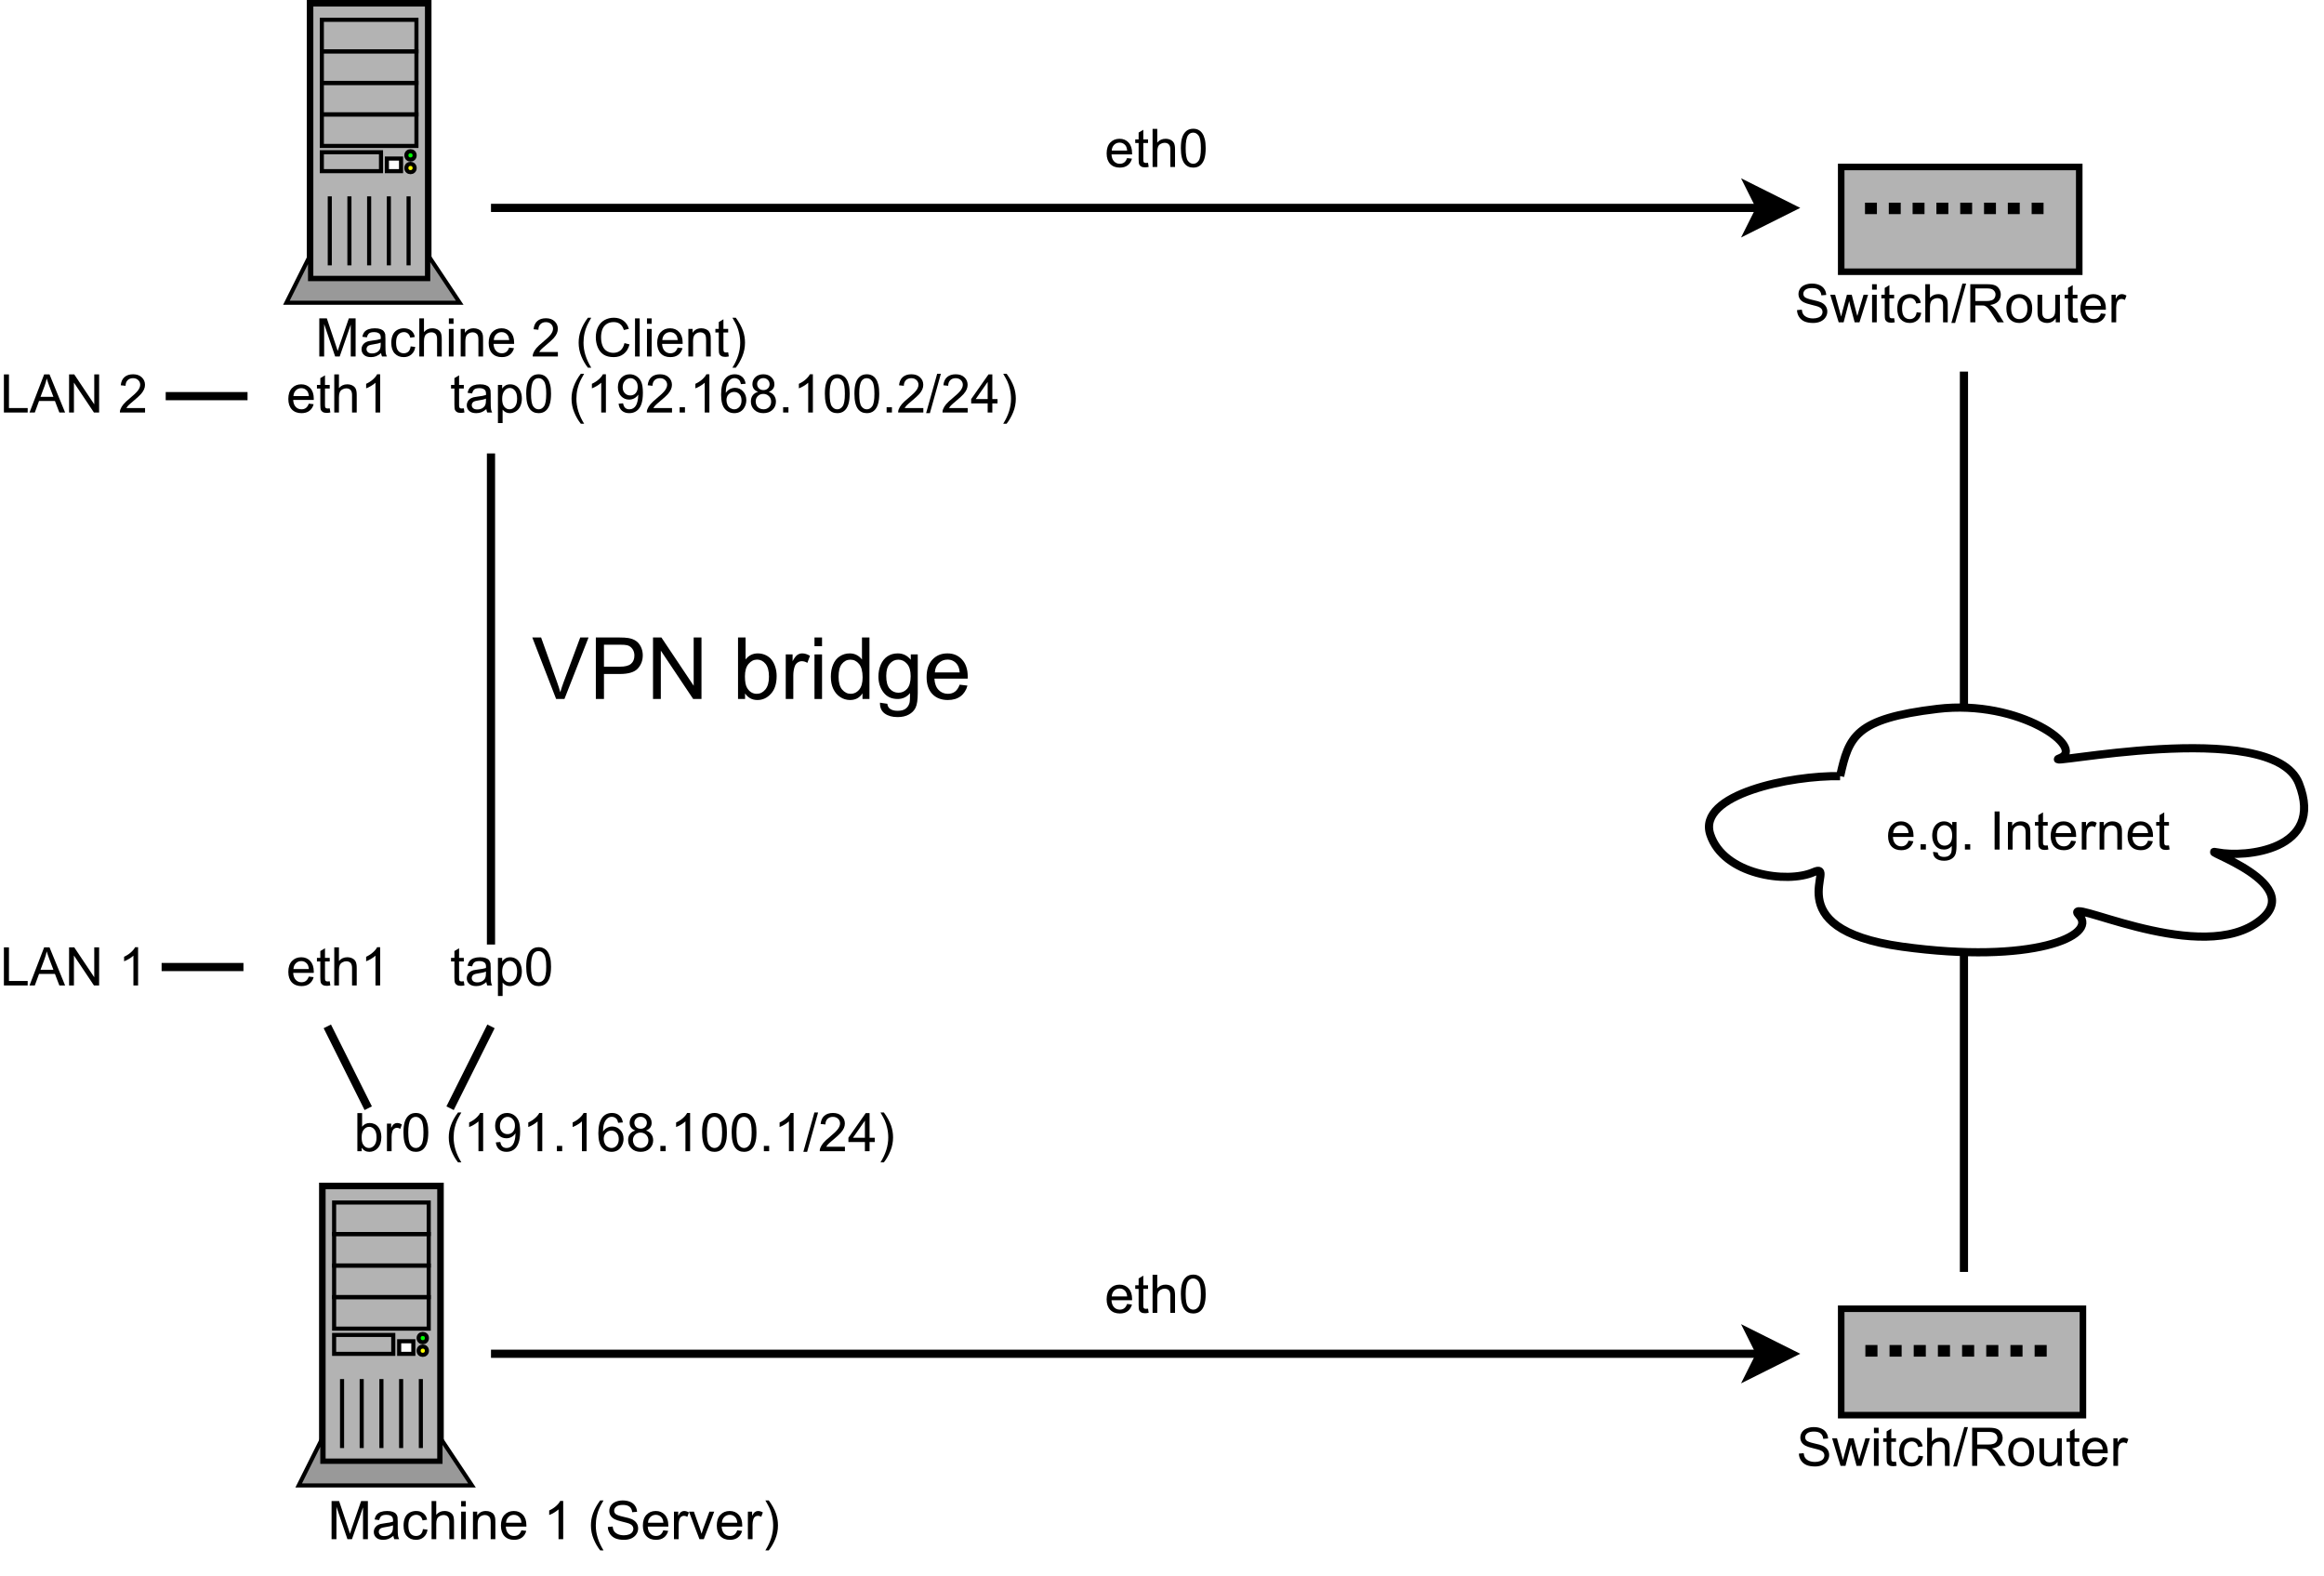 <?xml version="1.0" encoding="UTF-8"?>
<svg xmlns="http://www.w3.org/2000/svg" xmlns:xlink="http://www.w3.org/1999/xlink" width="568pt" height="385pt" viewBox="0 0 568 385" version="1.1">
<defs>
<g>
<symbol overflow="visible" id="glyph0-0">
<path style="stroke:none;" d="M 5.469 -2.172 L 6.656 -2.031 C 6.469 -1.332 6.117 -0.789 5.609 -0.406 C 5.109 -0.031 4.469 0.156 3.688 0.156 C 2.695 0.156 1.91 -0.145 1.328 -0.75 C 0.754 -1.363 0.469 -2.219 0.469 -3.312 C 0.469 -4.445 0.758 -5.328 1.344 -5.953 C 1.938 -6.578 2.695 -6.891 3.625 -6.891 C 4.531 -6.891 5.266 -6.582 5.828 -5.969 C 6.398 -5.352 6.688 -4.492 6.688 -3.391 C 6.688 -3.316 6.688 -3.211 6.688 -3.078 L 1.656 -3.078 C 1.695 -2.336 1.906 -1.77 2.281 -1.375 C 2.656 -0.977 3.125 -0.781 3.688 -0.781 C 4.113 -0.781 4.473 -0.891 4.766 -1.109 C 5.066 -1.336 5.301 -1.691 5.469 -2.172 Z M 1.719 -4.016 L 5.484 -4.016 C 5.43 -4.586 5.285 -5.016 5.047 -5.297 C 4.68 -5.734 4.211 -5.953 3.641 -5.953 C 3.109 -5.953 2.664 -5.773 2.312 -5.422 C 1.957 -5.078 1.758 -4.609 1.719 -4.016 Z M 1.719 -4.016 "/>
</symbol>
<symbol overflow="visible" id="glyph0-1">
<path style="stroke:none;" d="M 3.359 -1.016 L 3.516 -0.016 C 3.191 0.055 2.906 0.094 2.656 0.094 C 2.238 0.094 1.914 0.023 1.688 -0.109 C 1.457 -0.242 1.297 -0.414 1.203 -0.625 C 1.109 -0.844 1.062 -1.289 1.062 -1.969 L 1.062 -5.859 L 0.234 -5.859 L 0.234 -6.734 L 1.062 -6.734 L 1.062 -8.406 L 2.203 -9.094 L 2.203 -6.734 L 3.359 -6.734 L 3.359 -5.859 L 2.203 -5.859 L 2.203 -1.906 C 2.203 -1.582 2.223 -1.375 2.266 -1.281 C 2.305 -1.188 2.367 -1.113 2.453 -1.062 C 2.547 -1.008 2.676 -0.984 2.844 -0.984 C 2.977 -0.984 3.148 -0.992 3.359 -1.016 Z M 3.359 -1.016 "/>
</symbol>
<symbol overflow="visible" id="glyph0-2">
<path style="stroke:none;" d="M 0.859 0 L 0.859 -9.312 L 2 -9.312 L 2 -5.969 C 2.531 -6.582 3.203 -6.891 4.016 -6.891 C 4.516 -6.891 4.945 -6.789 5.312 -6.594 C 5.688 -6.395 5.953 -6.125 6.109 -5.781 C 6.266 -5.438 6.344 -4.93 6.344 -4.266 L 6.344 0 L 5.203 0 L 5.203 -4.266 C 5.203 -4.836 5.078 -5.254 4.828 -5.516 C 4.586 -5.773 4.238 -5.906 3.781 -5.906 C 3.445 -5.906 3.129 -5.816 2.828 -5.641 C 2.523 -5.473 2.312 -5.238 2.188 -4.938 C 2.062 -4.633 2 -4.219 2 -3.688 L 2 0 Z M 0.859 0 "/>
</symbol>
<symbol overflow="visible" id="glyph0-3">
<path style="stroke:none;" d="M 0.547 -4.594 C 0.547 -5.688 0.656 -6.566 0.875 -7.234 C 1.102 -7.91 1.441 -8.43 1.891 -8.797 C 2.336 -9.16 2.898 -9.344 3.578 -9.344 C 4.078 -9.344 4.516 -9.238 4.891 -9.031 C 5.266 -8.832 5.57 -8.547 5.812 -8.172 C 6.062 -7.797 6.254 -7.332 6.391 -6.781 C 6.535 -6.238 6.609 -5.508 6.609 -4.594 C 6.609 -3.5 6.492 -2.613 6.266 -1.938 C 6.047 -1.27 5.711 -0.754 5.266 -0.391 C 4.816 -0.023 4.254 0.156 3.578 0.156 C 2.68 0.156 1.973 -0.164 1.453 -0.812 C 0.848 -1.582 0.547 -2.844 0.547 -4.594 Z M 1.719 -4.594 C 1.719 -3.062 1.895 -2.039 2.25 -1.531 C 2.602 -1.031 3.047 -0.781 3.578 -0.781 C 4.098 -0.781 4.535 -1.031 4.891 -1.531 C 5.254 -2.039 5.438 -3.062 5.438 -4.594 C 5.438 -6.125 5.254 -7.141 4.891 -7.641 C 4.535 -8.141 4.094 -8.391 3.562 -8.391 C 3.039 -8.391 2.617 -8.172 2.297 -7.734 C 1.91 -7.16 1.719 -6.113 1.719 -4.594 Z M 1.719 -4.594 "/>
</symbol>
<symbol overflow="visible" id="glyph0-4">
<path style="stroke:none;" d="M 0.578 -2.984 L 1.75 -3.094 C 1.801 -2.625 1.926 -2.238 2.125 -1.938 C 2.332 -1.645 2.645 -1.406 3.062 -1.219 C 3.488 -1.039 3.969 -0.953 4.5 -0.953 C 4.969 -0.953 5.379 -1.02 5.734 -1.156 C 6.098 -1.289 6.367 -1.477 6.547 -1.719 C 6.723 -1.969 6.812 -2.238 6.812 -2.531 C 6.812 -2.82 6.723 -3.078 6.547 -3.297 C 6.379 -3.516 6.102 -3.695 5.719 -3.844 C 5.469 -3.938 4.914 -4.086 4.062 -4.297 C 3.207 -4.504 2.609 -4.695 2.266 -4.875 C 1.816 -5.102 1.484 -5.391 1.266 -5.734 C 1.047 -6.086 0.938 -6.477 0.938 -6.906 C 0.938 -7.375 1.066 -7.812 1.328 -8.219 C 1.598 -8.625 1.988 -8.93 2.5 -9.141 C 3.02 -9.359 3.594 -9.469 4.219 -9.469 C 4.906 -9.469 5.508 -9.352 6.031 -9.125 C 6.562 -8.906 6.969 -8.578 7.25 -8.141 C 7.539 -7.711 7.695 -7.227 7.719 -6.688 L 6.531 -6.594 C 6.469 -7.188 6.254 -7.629 5.891 -7.922 C 5.523 -8.223 4.984 -8.375 4.266 -8.375 C 3.523 -8.375 2.984 -8.238 2.641 -7.969 C 2.297 -7.695 2.125 -7.367 2.125 -6.984 C 2.125 -6.648 2.242 -6.375 2.484 -6.156 C 2.723 -5.938 3.344 -5.711 4.344 -5.484 C 5.344 -5.266 6.031 -5.07 6.406 -4.906 C 6.945 -4.656 7.344 -4.336 7.594 -3.953 C 7.852 -3.566 7.984 -3.125 7.984 -2.625 C 7.984 -2.133 7.844 -1.672 7.562 -1.234 C 7.281 -0.797 6.875 -0.453 6.344 -0.203 C 5.812 0.035 5.211 0.156 4.547 0.156 C 3.703 0.156 2.992 0.035 2.422 -0.203 C 1.859 -0.453 1.414 -0.82 1.094 -1.312 C 0.77 -1.812 0.598 -2.367 0.578 -2.984 Z M 0.578 -2.984 "/>
</symbol>
<symbol overflow="visible" id="glyph0-5">
<path style="stroke:none;" d="M 2.094 0 L 0.031 -6.734 L 1.219 -6.734 L 2.297 -2.844 L 2.688 -1.406 C 2.707 -1.477 2.828 -1.941 3.047 -2.797 L 4.109 -6.734 L 5.281 -6.734 L 6.297 -2.828 L 6.641 -1.547 L 7.016 -2.844 L 8.172 -6.734 L 9.281 -6.734 L 7.172 0 L 6 0 L 4.922 -4.031 L 4.656 -5.188 L 3.297 0 Z M 2.094 0 "/>
</symbol>
<symbol overflow="visible" id="glyph0-6">
<path style="stroke:none;" d="M 0.859 -7.984 L 0.859 -9.312 L 2 -9.312 L 2 -7.984 Z M 0.859 0 L 0.859 -6.734 L 2 -6.734 L 2 0 Z M 0.859 0 "/>
</symbol>
<symbol overflow="visible" id="glyph0-7">
<path style="stroke:none;" d="M 5.25 -2.469 L 6.375 -2.328 C 6.258 -1.547 5.945 -0.938 5.438 -0.5 C 4.926 -0.062 4.305 0.156 3.578 0.156 C 2.648 0.156 1.906 -0.145 1.344 -0.75 C 0.789 -1.352 0.516 -2.219 0.516 -3.344 C 0.516 -4.07 0.633 -4.707 0.875 -5.25 C 1.113 -5.801 1.477 -6.211 1.969 -6.484 C 2.457 -6.754 2.992 -6.891 3.578 -6.891 C 4.305 -6.891 4.906 -6.703 5.375 -6.328 C 5.844 -5.961 6.141 -5.441 6.266 -4.766 L 5.156 -4.594 C 5.051 -5.039 4.863 -5.379 4.594 -5.609 C 4.332 -5.836 4.008 -5.953 3.625 -5.953 C 3.051 -5.953 2.582 -5.742 2.219 -5.328 C 1.863 -4.922 1.688 -4.27 1.688 -3.375 C 1.688 -2.469 1.859 -1.805 2.203 -1.391 C 2.547 -0.984 3 -0.781 3.562 -0.781 C 4.008 -0.781 4.383 -0.914 4.688 -1.188 C 4.988 -1.469 5.176 -1.895 5.25 -2.469 Z M 5.25 -2.469 "/>
</symbol>
<symbol overflow="visible" id="glyph0-8">
<path style="stroke:none;" d="M 0 0.156 L 2.703 -9.469 L 3.609 -9.469 L 0.922 0.156 Z M 0 0.156 "/>
</symbol>
<symbol overflow="visible" id="glyph0-9">
<path style="stroke:none;" d="M 1.016 0 L 1.016 -9.312 L 5.141 -9.312 C 5.973 -9.312 6.602 -9.223 7.031 -9.047 C 7.469 -8.879 7.816 -8.582 8.078 -8.156 C 8.336 -7.738 8.469 -7.273 8.469 -6.766 C 8.469 -6.109 8.25 -5.551 7.812 -5.094 C 7.383 -4.645 6.727 -4.359 5.844 -4.234 C 6.164 -4.078 6.41 -3.922 6.578 -3.766 C 6.941 -3.441 7.285 -3.031 7.609 -2.531 L 9.219 0 L 7.672 0 L 6.438 -1.938 C 6.082 -2.5 5.785 -2.926 5.547 -3.219 C 5.316 -3.508 5.109 -3.711 4.922 -3.828 C 4.742 -3.953 4.562 -4.039 4.375 -4.094 C 4.227 -4.113 4 -4.125 3.688 -4.125 L 2.25 -4.125 L 2.25 0 Z M 2.25 -5.203 L 4.906 -5.203 C 5.469 -5.203 5.906 -5.258 6.219 -5.375 C 6.539 -5.488 6.781 -5.672 6.938 -5.922 C 7.102 -6.18 7.188 -6.461 7.188 -6.766 C 7.188 -7.203 7.023 -7.562 6.703 -7.844 C 6.391 -8.133 5.891 -8.281 5.203 -8.281 L 2.25 -8.281 Z M 2.25 -5.203 "/>
</symbol>
<symbol overflow="visible" id="glyph0-10">
<path style="stroke:none;" d="M 0.438 -3.375 C 0.438 -4.625 0.781 -5.547 1.469 -6.141 C 2.051 -6.641 2.758 -6.891 3.594 -6.891 C 4.52 -6.891 5.273 -6.586 5.859 -5.984 C 6.453 -5.379 6.75 -4.539 6.75 -3.469 C 6.75 -2.602 6.617 -1.922 6.359 -1.422 C 6.098 -0.922 5.719 -0.531 5.219 -0.25 C 4.719 0.02 4.176 0.156 3.594 0.156 C 2.645 0.156 1.879 -0.145 1.297 -0.75 C 0.723 -1.352 0.438 -2.227 0.438 -3.375 Z M 1.609 -3.375 C 1.609 -2.508 1.797 -1.859 2.172 -1.422 C 2.547 -0.992 3.02 -0.781 3.594 -0.781 C 4.156 -0.781 4.625 -0.992 5 -1.422 C 5.383 -1.859 5.578 -2.52 5.578 -3.406 C 5.578 -4.238 5.383 -4.867 5 -5.297 C 4.625 -5.734 4.156 -5.953 3.594 -5.953 C 3.02 -5.953 2.547 -5.738 2.172 -5.312 C 1.797 -4.883 1.609 -4.238 1.609 -3.375 Z M 1.609 -3.375 "/>
</symbol>
<symbol overflow="visible" id="glyph0-11">
<path style="stroke:none;" d="M 5.281 0 L 5.281 -0.984 C 4.75 -0.223 4.035 0.156 3.141 0.156 C 2.742 0.156 2.367 0.078 2.016 -0.078 C 1.672 -0.234 1.414 -0.426 1.25 -0.656 C 1.082 -0.883 0.969 -1.164 0.906 -1.5 C 0.852 -1.719 0.828 -2.07 0.828 -2.562 L 0.828 -6.734 L 1.969 -6.734 L 1.969 -3 C 1.969 -2.406 1.992 -2.004 2.047 -1.797 C 2.117 -1.492 2.27 -1.254 2.5 -1.078 C 2.727 -0.91 3.016 -0.828 3.359 -0.828 C 3.703 -0.828 4.023 -0.914 4.328 -1.094 C 4.629 -1.27 4.844 -1.508 4.969 -1.812 C 5.094 -2.113 5.156 -2.551 5.156 -3.125 L 5.156 -6.734 L 6.297 -6.734 L 6.297 0 Z M 5.281 0 "/>
</symbol>
<symbol overflow="visible" id="glyph0-12">
<path style="stroke:none;" d="M 0.844 0 L 0.844 -6.734 L 1.875 -6.734 L 1.875 -5.719 C 2.133 -6.195 2.375 -6.508 2.594 -6.656 C 2.82 -6.812 3.066 -6.891 3.328 -6.891 C 3.711 -6.891 4.102 -6.77 4.5 -6.531 L 4.109 -5.469 C 3.828 -5.633 3.551 -5.719 3.281 -5.719 C 3.031 -5.719 2.801 -5.641 2.594 -5.484 C 2.395 -5.336 2.254 -5.129 2.172 -4.859 C 2.047 -4.453 1.984 -4.008 1.984 -3.531 L 1.984 0 Z M 0.844 0 "/>
</symbol>
<symbol overflow="visible" id="glyph0-13">
<path style="stroke:none;" d="M 0.969 0 L 0.969 -9.312 L 2.812 -9.312 L 5.016 -2.719 C 5.223 -2.102 5.375 -1.645 5.469 -1.344 C 5.57 -1.676 5.734 -2.172 5.953 -2.828 L 8.188 -9.312 L 9.844 -9.312 L 9.844 0 L 8.656 0 L 8.656 -7.781 L 5.953 0 L 4.844 0 L 2.156 -7.922 L 2.156 0 Z M 0.969 0 "/>
</symbol>
<symbol overflow="visible" id="glyph0-14">
<path style="stroke:none;" d="M 5.25 -0.828 C 4.832 -0.473 4.426 -0.219 4.031 -0.062 C 3.645 0.082 3.227 0.156 2.781 0.156 C 2.031 0.156 1.457 -0.023 1.062 -0.391 C 0.664 -0.754 0.469 -1.219 0.469 -1.781 C 0.469 -2.102 0.539 -2.398 0.688 -2.672 C 0.844 -2.953 1.039 -3.176 1.281 -3.344 C 1.531 -3.508 1.805 -3.633 2.109 -3.719 C 2.328 -3.77 2.664 -3.828 3.125 -3.891 C 4.039 -3.992 4.719 -4.125 5.156 -4.281 C 5.164 -4.438 5.172 -4.535 5.172 -4.578 C 5.172 -5.047 5.062 -5.375 4.844 -5.562 C 4.551 -5.82 4.117 -5.953 3.547 -5.953 C 3.004 -5.953 2.602 -5.859 2.344 -5.672 C 2.094 -5.484 1.906 -5.148 1.781 -4.672 L 0.672 -4.812 C 0.766 -5.289 0.926 -5.676 1.156 -5.969 C 1.395 -6.27 1.734 -6.5 2.172 -6.656 C 2.617 -6.812 3.129 -6.891 3.703 -6.891 C 4.285 -6.891 4.754 -6.82 5.109 -6.688 C 5.473 -6.551 5.738 -6.379 5.906 -6.172 C 6.07 -5.973 6.191 -5.719 6.266 -5.406 C 6.297 -5.207 6.312 -4.852 6.312 -4.344 L 6.312 -2.828 C 6.312 -1.766 6.336 -1.094 6.391 -0.812 C 6.441 -0.531 6.535 -0.258 6.672 0 L 5.484 0 C 5.367 -0.238 5.289 -0.516 5.25 -0.828 Z M 5.156 -3.391 C 4.738 -3.211 4.117 -3.066 3.297 -2.953 C 2.828 -2.879 2.492 -2.801 2.297 -2.719 C 2.098 -2.633 1.945 -2.508 1.844 -2.344 C 1.738 -2.188 1.688 -2.008 1.688 -1.812 C 1.688 -1.508 1.801 -1.254 2.031 -1.047 C 2.258 -0.848 2.598 -0.75 3.047 -0.75 C 3.484 -0.75 3.875 -0.844 4.219 -1.031 C 4.562 -1.227 4.816 -1.492 4.984 -1.828 C 5.098 -2.078 5.156 -2.457 5.156 -2.969 Z M 5.156 -3.391 "/>
</symbol>
<symbol overflow="visible" id="glyph0-15">
<path style="stroke:none;" d="M 0.859 0 L 0.859 -6.734 L 1.891 -6.734 L 1.891 -5.781 C 2.379 -6.52 3.094 -6.891 4.031 -6.891 C 4.438 -6.891 4.805 -6.816 5.141 -6.672 C 5.484 -6.523 5.738 -6.332 5.906 -6.094 C 6.082 -5.863 6.203 -5.582 6.266 -5.25 C 6.305 -5.039 6.328 -4.672 6.328 -4.141 L 6.328 0 L 5.188 0 L 5.188 -4.094 C 5.188 -4.562 5.141 -4.91 5.047 -5.141 C 4.961 -5.367 4.805 -5.551 4.578 -5.688 C 4.359 -5.832 4.098 -5.906 3.797 -5.906 C 3.305 -5.906 2.883 -5.75 2.531 -5.438 C 2.176 -5.133 2 -4.551 2 -3.688 L 2 0 Z M 0.859 0 "/>
</symbol>
<symbol overflow="visible" id="glyph0-16">
<path style="stroke:none;" d=""/>
</symbol>
<symbol overflow="visible" id="glyph0-17">
<path style="stroke:none;" d="M 6.547 -1.094 L 6.547 0 L 0.391 0 C 0.379 -0.27 0.426 -0.535 0.531 -0.797 C 0.688 -1.211 0.938 -1.625 1.281 -2.031 C 1.625 -2.438 2.125 -2.906 2.781 -3.438 C 3.789 -4.27 4.473 -4.926 4.828 -5.406 C 5.18 -5.895 5.359 -6.352 5.359 -6.781 C 5.359 -7.238 5.195 -7.617 4.875 -7.922 C 4.551 -8.234 4.129 -8.391 3.609 -8.391 C 3.055 -8.391 2.613 -8.223 2.281 -7.891 C 1.957 -7.566 1.789 -7.113 1.781 -6.531 L 0.609 -6.656 C 0.691 -7.531 0.992 -8.195 1.516 -8.656 C 2.035 -9.113 2.738 -9.344 3.625 -9.344 C 4.52 -9.344 5.227 -9.094 5.75 -8.594 C 6.27 -8.102 6.531 -7.492 6.531 -6.766 C 6.531 -6.391 6.453 -6.02 6.297 -5.656 C 6.148 -5.301 5.898 -4.922 5.547 -4.516 C 5.191 -4.117 4.602 -3.578 3.781 -2.891 C 3.094 -2.316 2.648 -1.926 2.453 -1.719 C 2.266 -1.508 2.109 -1.301 1.984 -1.094 Z M 6.547 -1.094 "/>
</symbol>
<symbol overflow="visible" id="glyph0-18">
<path style="stroke:none;" d="M 3.047 2.734 C 2.41 1.941 1.875 1.016 1.438 -0.047 C 1 -1.117 0.781 -2.227 0.781 -3.375 C 0.781 -4.375 0.945 -5.336 1.281 -6.266 C 1.656 -7.336 2.242 -8.406 3.047 -9.469 L 3.859 -9.469 C 3.348 -8.582 3.008 -7.953 2.844 -7.578 C 2.582 -6.992 2.379 -6.383 2.234 -5.75 C 2.055 -4.957 1.969 -4.16 1.969 -3.359 C 1.969 -1.328 2.598 0.703 3.859 2.734 Z M 3.047 2.734 "/>
</symbol>
<symbol overflow="visible" id="glyph0-19">
<path style="stroke:none;" d="M 7.641 -3.266 L 8.875 -2.953 C 8.613 -1.941 8.145 -1.172 7.469 -0.641 C 6.801 -0.109 5.984 0.156 5.016 0.156 C 4.016 0.156 3.195 -0.047 2.562 -0.453 C 1.938 -0.859 1.457 -1.445 1.125 -2.219 C 0.801 -3 0.641 -3.832 0.641 -4.719 C 0.641 -5.688 0.828 -6.531 1.203 -7.25 C 1.578 -7.977 2.102 -8.531 2.781 -8.906 C 3.469 -9.281 4.223 -9.469 5.047 -9.469 C 5.973 -9.469 6.754 -9.227 7.391 -8.75 C 8.023 -8.281 8.469 -7.613 8.719 -6.75 L 7.5 -6.469 C 7.281 -7.145 6.969 -7.633 6.562 -7.938 C 6.156 -8.25 5.641 -8.406 5.016 -8.406 C 4.297 -8.406 3.695 -8.234 3.219 -7.891 C 2.738 -7.547 2.398 -7.086 2.203 -6.516 C 2.016 -5.941 1.922 -5.348 1.922 -4.734 C 1.922 -3.941 2.035 -3.25 2.266 -2.656 C 2.492 -2.062 2.848 -1.617 3.328 -1.328 C 3.816 -1.035 4.348 -0.891 4.922 -0.891 C 5.609 -0.891 6.191 -1.086 6.672 -1.484 C 7.148 -1.891 7.473 -2.484 7.641 -3.266 Z M 7.641 -3.266 "/>
</symbol>
<symbol overflow="visible" id="glyph0-20">
<path style="stroke:none;" d="M 0.828 0 L 0.828 -9.312 L 1.969 -9.312 L 1.969 0 Z M 0.828 0 "/>
</symbol>
<symbol overflow="visible" id="glyph0-21">
<path style="stroke:none;" d="M 1.609 2.734 L 0.781 2.734 C 2.051 0.703 2.688 -1.328 2.688 -3.359 C 2.688 -4.16 2.594 -4.953 2.406 -5.734 C 2.27 -6.367 2.07 -6.977 1.812 -7.562 C 1.645 -7.938 1.301 -8.57 0.781 -9.469 L 1.609 -9.469 C 2.398 -8.406 2.988 -7.336 3.375 -6.266 C 3.695 -5.336 3.859 -4.375 3.859 -3.375 C 3.859 -2.227 3.641 -1.117 3.203 -0.047 C 2.766 1.016 2.234 1.941 1.609 2.734 Z M 1.609 2.734 "/>
</symbol>
<symbol overflow="visible" id="glyph0-22">
<path style="stroke:none;" d="M 1.188 0 L 1.188 -1.297 L 2.484 -1.297 L 2.484 0 Z M 1.188 0 "/>
</symbol>
<symbol overflow="visible" id="glyph0-23">
<path style="stroke:none;" d="M 0.641 0.562 L 1.766 0.719 C 1.805 1.062 1.93 1.312 2.141 1.469 C 2.43 1.688 2.82 1.797 3.312 1.797 C 3.832 1.797 4.238 1.688 4.531 1.469 C 4.82 1.258 5.016 0.961 5.109 0.578 C 5.172 0.348 5.203 -0.133 5.203 -0.875 C 4.703 -0.289 4.078 0 3.328 0 C 2.398 0 1.68 -0.332 1.172 -1 C 0.672 -1.664 0.422 -2.469 0.422 -3.406 C 0.422 -4.051 0.535 -4.645 0.766 -5.188 C 1.004 -5.727 1.344 -6.145 1.781 -6.438 C 2.219 -6.738 2.738 -6.891 3.344 -6.891 C 4.133 -6.891 4.789 -6.566 5.312 -5.922 L 5.312 -6.734 L 6.359 -6.734 L 6.359 -0.922 C 6.359 0.129 6.25 0.875 6.031 1.312 C 5.82 1.75 5.484 2.094 5.016 2.344 C 4.555 2.602 3.988 2.734 3.312 2.734 C 2.508 2.734 1.859 2.551 1.359 2.188 C 0.867 1.832 0.629 1.289 0.641 0.562 Z M 1.594 -3.484 C 1.594 -2.609 1.766 -1.969 2.109 -1.562 C 2.461 -1.156 2.906 -0.953 3.438 -0.953 C 3.969 -0.953 4.41 -1.148 4.766 -1.547 C 5.117 -1.953 5.297 -2.586 5.297 -3.453 C 5.297 -4.273 5.113 -4.895 4.75 -5.312 C 4.383 -5.738 3.941 -5.953 3.422 -5.953 C 2.91 -5.953 2.477 -5.742 2.125 -5.328 C 1.77 -4.91 1.594 -4.297 1.594 -3.484 Z M 1.594 -3.484 "/>
</symbol>
<symbol overflow="visible" id="glyph0-24">
<path style="stroke:none;" d="M 1.219 0 L 1.219 -9.312 L 2.438 -9.312 L 2.438 0 Z M 1.219 0 "/>
</symbol>
<symbol overflow="visible" id="glyph0-25">
<path style="stroke:none;" d="M 4.844 0 L 3.703 0 L 3.703 -7.281 C 3.422 -7.02 3.055 -6.754 2.609 -6.484 C 2.172 -6.223 1.773 -6.031 1.422 -5.906 L 1.422 -7.016 C 2.055 -7.305 2.613 -7.664 3.094 -8.094 C 3.57 -8.52 3.91 -8.938 4.109 -9.344 L 4.844 -9.344 Z M 4.844 0 "/>
</symbol>
<symbol overflow="visible" id="glyph0-26">
<path style="stroke:none;" d="M 2.734 0 L 0.172 -6.734 L 1.375 -6.734 L 2.812 -2.703 C 2.969 -2.266 3.113 -1.812 3.25 -1.344 C 3.352 -1.695 3.492 -2.125 3.672 -2.625 L 5.172 -6.734 L 6.344 -6.734 L 3.797 0 Z M 2.734 0 "/>
</symbol>
<symbol overflow="visible" id="glyph0-27">
<path style="stroke:none;" d="M 0.859 2.578 L 0.859 -6.734 L 1.891 -6.734 L 1.891 -5.859 C 2.141 -6.203 2.414 -6.457 2.719 -6.625 C 3.031 -6.801 3.41 -6.891 3.859 -6.891 C 4.43 -6.891 4.938 -6.738 5.375 -6.438 C 5.812 -6.145 6.141 -5.727 6.359 -5.188 C 6.586 -4.656 6.703 -4.066 6.703 -3.422 C 6.703 -2.734 6.578 -2.113 6.328 -1.562 C 6.086 -1.008 5.727 -0.582 5.25 -0.281 C 4.781 0.008 4.285 0.156 3.766 0.156 C 3.391 0.156 3.051 0.078 2.75 -0.078 C 2.445 -0.242 2.195 -0.453 2 -0.703 L 2 2.578 Z M 1.891 -3.328 C 1.891 -2.461 2.066 -1.82 2.422 -1.406 C 2.773 -0.988 3.195 -0.781 3.688 -0.781 C 4.195 -0.781 4.633 -0.992 5 -1.422 C 5.363 -1.859 5.547 -2.523 5.547 -3.422 C 5.547 -4.285 5.367 -4.93 5.016 -5.359 C 4.66 -5.785 4.238 -6 3.75 -6 C 3.258 -6 2.828 -5.77 2.453 -5.312 C 2.078 -4.863 1.891 -4.203 1.891 -3.328 Z M 1.891 -3.328 "/>
</symbol>
<symbol overflow="visible" id="glyph0-28">
<path style="stroke:none;" d="M 0.719 -2.156 L 1.812 -2.25 C 1.906 -1.738 2.082 -1.363 2.344 -1.125 C 2.602 -0.895 2.941 -0.781 3.359 -0.781 C 3.703 -0.781 4.004 -0.859 4.266 -1.016 C 4.535 -1.18 4.754 -1.395 4.922 -1.656 C 5.098 -1.926 5.238 -2.289 5.344 -2.75 C 5.457 -3.207 5.516 -3.676 5.516 -4.156 C 5.516 -4.207 5.516 -4.281 5.516 -4.375 C 5.285 -4.008 4.973 -3.711 4.578 -3.484 C 4.18 -3.266 3.754 -3.156 3.297 -3.156 C 2.523 -3.156 1.875 -3.43 1.344 -3.984 C 0.812 -4.547 0.547 -5.285 0.547 -6.203 C 0.547 -7.148 0.82 -7.91 1.375 -8.484 C 1.926 -9.055 2.625 -9.344 3.469 -9.344 C 4.07 -9.344 4.625 -9.176 5.125 -8.844 C 5.625 -8.52 6.004 -8.055 6.266 -7.453 C 6.523 -6.859 6.656 -5.988 6.656 -4.844 C 6.656 -3.656 6.523 -2.707 6.266 -2 C 6.016 -1.301 5.633 -0.766 5.125 -0.391 C 4.613 -0.023 4.016 0.156 3.328 0.156 C 2.598 0.156 2 -0.039 1.531 -0.438 C 1.07 -0.844 0.801 -1.414 0.719 -2.156 Z M 5.391 -6.266 C 5.391 -6.922 5.211 -7.438 4.859 -7.812 C 4.516 -8.195 4.098 -8.391 3.609 -8.391 C 3.098 -8.391 2.656 -8.18 2.281 -7.766 C 1.906 -7.359 1.719 -6.82 1.719 -6.156 C 1.719 -5.57 1.895 -5.094 2.25 -4.719 C 2.602 -4.352 3.047 -4.172 3.578 -4.172 C 4.109 -4.172 4.539 -4.352 4.875 -4.719 C 5.219 -5.094 5.391 -5.609 5.391 -6.266 Z M 5.391 -6.266 "/>
</symbol>
<symbol overflow="visible" id="glyph0-29">
<path style="stroke:none;" d="M 6.469 -7.031 L 5.328 -6.938 C 5.234 -7.383 5.094 -7.711 4.906 -7.922 C 4.594 -8.242 4.211 -8.406 3.766 -8.406 C 3.398 -8.406 3.078 -8.301 2.797 -8.094 C 2.441 -7.832 2.16 -7.453 1.953 -6.953 C 1.742 -6.453 1.633 -5.734 1.625 -4.797 C 1.895 -5.211 2.227 -5.52 2.625 -5.719 C 3.031 -5.926 3.453 -6.031 3.891 -6.031 C 4.648 -6.031 5.297 -5.75 5.828 -5.188 C 6.367 -4.633 6.641 -3.91 6.641 -3.016 C 6.641 -2.43 6.508 -1.891 6.25 -1.391 C 6 -0.891 5.656 -0.504 5.219 -0.234 C 4.781 0.023 4.281 0.156 3.719 0.156 C 2.77 0.156 1.992 -0.191 1.391 -0.891 C 0.785 -1.586 0.484 -2.742 0.484 -4.359 C 0.484 -6.148 0.816 -7.457 1.484 -8.281 C 2.066 -8.988 2.848 -9.344 3.828 -9.344 C 4.555 -9.344 5.156 -9.133 5.625 -8.719 C 6.094 -8.312 6.375 -7.75 6.469 -7.031 Z M 1.797 -3.016 C 1.797 -2.617 1.879 -2.238 2.047 -1.875 C 2.211 -1.52 2.445 -1.25 2.75 -1.062 C 3.051 -0.875 3.367 -0.781 3.703 -0.781 C 4.18 -0.781 4.594 -0.973 4.938 -1.359 C 5.289 -1.754 5.469 -2.285 5.469 -2.953 C 5.469 -3.598 5.297 -4.102 4.953 -4.469 C 4.609 -4.844 4.176 -5.031 3.656 -5.031 C 3.133 -5.031 2.691 -4.844 2.328 -4.469 C 1.973 -4.102 1.797 -3.617 1.797 -3.016 Z M 1.797 -3.016 "/>
</symbol>
<symbol overflow="visible" id="glyph0-30">
<path style="stroke:none;" d="M 2.297 -5.047 C 1.828 -5.223 1.477 -5.469 1.25 -5.781 C 1.02 -6.102 0.906 -6.488 0.906 -6.938 C 0.906 -7.613 1.145 -8.18 1.625 -8.641 C 2.113 -9.109 2.766 -9.344 3.578 -9.344 C 4.391 -9.344 5.039 -9.102 5.531 -8.625 C 6.031 -8.156 6.281 -7.582 6.281 -6.906 C 6.281 -6.477 6.164 -6.102 5.938 -5.781 C 5.707 -5.469 5.363 -5.223 4.906 -5.047 C 5.477 -4.859 5.91 -4.555 6.203 -4.141 C 6.504 -3.723 6.656 -3.227 6.656 -2.656 C 6.656 -1.863 6.375 -1.195 5.812 -0.656 C 5.25 -0.113 4.508 0.156 3.594 0.156 C 2.676 0.156 1.938 -0.113 1.375 -0.656 C 0.812 -1.195 0.531 -1.875 0.531 -2.688 C 0.531 -3.289 0.68 -3.797 0.984 -4.203 C 1.297 -4.617 1.734 -4.898 2.297 -5.047 Z M 2.062 -6.984 C 2.062 -6.547 2.203 -6.188 2.484 -5.906 C 2.773 -5.625 3.145 -5.484 3.594 -5.484 C 4.039 -5.484 4.406 -5.617 4.688 -5.891 C 4.969 -6.172 5.109 -6.516 5.109 -6.922 C 5.109 -7.336 4.961 -7.688 4.672 -7.969 C 4.379 -8.258 4.02 -8.406 3.594 -8.406 C 3.156 -8.406 2.789 -8.266 2.5 -7.984 C 2.207 -7.703 2.062 -7.367 2.062 -6.984 Z M 1.703 -2.688 C 1.703 -2.363 1.781 -2.047 1.938 -1.734 C 2.094 -1.43 2.32 -1.195 2.625 -1.031 C 2.926 -0.863 3.254 -0.781 3.609 -0.781 C 4.148 -0.781 4.598 -0.953 4.953 -1.297 C 5.305 -1.648 5.484 -2.098 5.484 -2.641 C 5.484 -3.191 5.301 -3.645 4.938 -4 C 4.57 -4.363 4.113 -4.547 3.562 -4.547 C 3.031 -4.547 2.586 -4.367 2.234 -4.016 C 1.879 -3.66 1.703 -3.219 1.703 -2.688 Z M 1.703 -2.688 "/>
</symbol>
<symbol overflow="visible" id="glyph0-31">
<path style="stroke:none;" d="M 4.203 0 L 4.203 -2.234 L 0.172 -2.234 L 0.172 -3.281 L 4.406 -9.312 L 5.344 -9.312 L 5.344 -3.281 L 6.609 -3.281 L 6.609 -2.234 L 5.344 -2.234 L 5.344 0 Z M 4.203 -3.281 L 4.203 -7.469 L 1.281 -3.281 Z M 4.203 -3.281 "/>
</symbol>
<symbol overflow="visible" id="glyph0-32">
<path style="stroke:none;" d="M 1.906 0 L 0.844 0 L 0.844 -9.312 L 2 -9.312 L 2 -5.984 C 2.477 -6.586 3.094 -6.891 3.844 -6.891 C 4.258 -6.891 4.648 -6.805 5.016 -6.641 C 5.391 -6.473 5.695 -6.238 5.938 -5.938 C 6.176 -5.633 6.363 -5.27 6.5 -4.844 C 6.633 -4.414 6.703 -3.957 6.703 -3.469 C 6.703 -2.312 6.414 -1.414 5.844 -0.781 C 5.27 -0.156 4.582 0.156 3.781 0.156 C 2.988 0.156 2.363 -0.176 1.906 -0.844 Z M 1.891 -3.422 C 1.891 -2.609 2.004 -2.023 2.234 -1.672 C 2.586 -1.078 3.07 -0.781 3.688 -0.781 C 4.188 -0.781 4.617 -1 4.984 -1.438 C 5.348 -1.875 5.531 -2.52 5.531 -3.375 C 5.531 -4.258 5.352 -4.91 5 -5.328 C 4.656 -5.742 4.234 -5.953 3.734 -5.953 C 3.234 -5.953 2.801 -5.734 2.438 -5.297 C 2.07 -4.867 1.891 -4.242 1.891 -3.422 Z M 1.891 -3.422 "/>
</symbol>
<symbol overflow="visible" id="glyph0-33">
<path style="stroke:none;" d="M 0.953 0 L 0.953 -9.312 L 2.188 -9.312 L 2.188 -1.094 L 6.766 -1.094 L 6.766 0 Z M 0.953 0 "/>
</symbol>
<symbol overflow="visible" id="glyph0-34">
<path style="stroke:none;" d="M -0.016 0 L 3.562 -9.312 L 4.875 -9.312 L 8.688 0 L 7.281 0 L 6.203 -2.812 L 2.312 -2.812 L 1.281 0 Z M 2.672 -3.828 L 5.828 -3.828 L 4.844 -6.406 C 4.551 -7.188 4.332 -7.828 4.188 -8.328 C 4.07 -7.734 3.906 -7.141 3.688 -6.547 Z M 2.672 -3.828 "/>
</symbol>
<symbol overflow="visible" id="glyph0-35">
<path style="stroke:none;" d="M 0.984 0 L 0.984 -9.312 L 2.25 -9.312 L 7.141 -2 L 7.141 -9.312 L 8.328 -9.312 L 8.328 0 L 7.062 0 L 2.172 -7.312 L 2.172 0 Z M 0.984 0 "/>
</symbol>
<symbol overflow="visible" id="glyph1-0">
<path style="stroke:none;" d="M 5.922 0 L 0.094 -15.031 L 2.25 -15.031 L 6.156 -4.109 C 6.469 -3.234 6.727 -2.414 6.938 -1.656 C 7.176 -2.469 7.445 -3.285 7.75 -4.109 L 11.812 -15.031 L 13.844 -15.031 L 7.953 0 Z M 5.922 0 "/>
</symbol>
<symbol overflow="visible" id="glyph1-1">
<path style="stroke:none;" d="M 1.625 0 L 1.625 -15.031 L 7.297 -15.031 C 8.285 -15.031 9.047 -14.984 9.578 -14.891 C 10.316 -14.766 10.938 -14.531 11.438 -14.188 C 11.938 -13.844 12.336 -13.359 12.641 -12.734 C 12.941 -12.109 13.094 -11.426 13.094 -10.688 C 13.094 -9.406 12.688 -8.32 11.875 -7.438 C 11.062 -6.551 9.594 -6.109 7.469 -6.109 L 3.609 -6.109 L 3.609 0 Z M 3.609 -7.891 L 7.5 -7.891 C 8.781 -7.891 9.691 -8.129 10.234 -8.609 C 10.773 -9.086 11.047 -9.758 11.047 -10.625 C 11.047 -11.25 10.883 -11.785 10.562 -12.234 C 10.25 -12.68 9.832 -12.977 9.312 -13.125 C 8.977 -13.219 8.359 -13.266 7.453 -13.266 L 3.609 -13.266 Z M 3.609 -7.891 "/>
</symbol>
<symbol overflow="visible" id="glyph1-2">
<path style="stroke:none;" d="M 1.594 0 L 1.594 -15.031 L 3.641 -15.031 L 11.531 -3.234 L 11.531 -15.031 L 13.438 -15.031 L 13.438 0 L 11.406 0 L 3.5 -11.812 L 3.5 0 Z M 1.594 0 "/>
</symbol>
<symbol overflow="visible" id="glyph1-3">
<path style="stroke:none;" d=""/>
</symbol>
<symbol overflow="visible" id="glyph1-4">
<path style="stroke:none;" d="M 3.094 0 L 1.375 0 L 1.375 -15.031 L 3.219 -15.031 L 3.219 -9.672 C 4 -10.648 4.992 -11.141 6.203 -11.141 C 6.867 -11.141 7.5 -11.004 8.094 -10.734 C 8.695 -10.461 9.191 -10.082 9.578 -9.594 C 9.961 -9.102 10.266 -8.508 10.484 -7.812 C 10.703 -7.125 10.812 -6.391 10.812 -5.609 C 10.812 -3.742 10.348 -2.301 9.422 -1.281 C 8.504 -0.258 7.398 0.25 6.109 0.25 C 4.828 0.25 3.82 -0.285 3.094 -1.359 Z M 3.062 -5.531 C 3.062 -4.219 3.238 -3.273 3.594 -2.703 C 4.176 -1.742 4.961 -1.266 5.953 -1.266 C 6.766 -1.266 7.461 -1.613 8.047 -2.312 C 8.641 -3.02 8.938 -4.066 8.938 -5.453 C 8.938 -6.879 8.648 -7.93 8.078 -8.609 C 7.516 -9.285 6.836 -9.625 6.047 -9.625 C 5.234 -9.625 4.531 -9.27 3.938 -8.562 C 3.352 -7.863 3.062 -6.852 3.062 -5.531 Z M 3.062 -5.531 "/>
</symbol>
<symbol overflow="visible" id="glyph1-5">
<path style="stroke:none;" d="M 1.359 0 L 1.359 -10.891 L 3.031 -10.891 L 3.031 -9.234 C 3.445 -10.004 3.832 -10.516 4.188 -10.766 C 4.551 -11.016 4.953 -11.141 5.391 -11.141 C 6.004 -11.141 6.633 -10.941 7.281 -10.547 L 6.641 -8.828 C 6.191 -9.098 5.742 -9.234 5.297 -9.234 C 4.891 -9.234 4.523 -9.109 4.203 -8.859 C 3.879 -8.617 3.648 -8.285 3.516 -7.859 C 3.305 -7.203 3.203 -6.484 3.203 -5.703 L 3.203 0 Z M 1.359 0 "/>
</symbol>
<symbol overflow="visible" id="glyph1-6">
<path style="stroke:none;" d="M 1.391 -12.906 L 1.391 -15.031 L 3.234 -15.031 L 3.234 -12.906 Z M 1.391 0 L 1.391 -10.891 L 3.234 -10.891 L 3.234 0 Z M 1.391 0 "/>
</symbol>
<symbol overflow="visible" id="glyph1-7">
<path style="stroke:none;" d="M 8.453 0 L 8.453 -1.375 C 7.754 -0.289 6.738 0.25 5.406 0.25 C 4.539 0.25 3.742 0.008 3.016 -0.469 C 2.285 -0.945 1.719 -1.613 1.312 -2.469 C 0.914 -3.332 0.719 -4.32 0.719 -5.438 C 0.719 -6.52 0.898 -7.504 1.266 -8.391 C 1.629 -9.273 2.172 -9.953 2.891 -10.422 C 3.617 -10.898 4.43 -11.141 5.328 -11.141 C 5.984 -11.141 6.566 -11 7.078 -10.719 C 7.586 -10.445 8.004 -10.086 8.328 -9.641 L 8.328 -15.031 L 10.156 -15.031 L 10.156 0 Z M 2.609 -5.438 C 2.609 -4.039 2.898 -2.992 3.484 -2.297 C 4.078 -1.609 4.773 -1.266 5.578 -1.266 C 6.379 -1.266 7.062 -1.594 7.625 -2.25 C 8.195 -2.914 8.484 -3.926 8.484 -5.281 C 8.484 -6.77 8.191 -7.863 7.609 -8.562 C 7.035 -9.258 6.332 -9.609 5.5 -9.609 C 4.676 -9.609 3.988 -9.27 3.438 -8.594 C 2.883 -7.926 2.609 -6.875 2.609 -5.438 Z M 2.609 -5.438 "/>
</symbol>
<symbol overflow="visible" id="glyph1-8">
<path style="stroke:none;" d="M 1.047 0.906 L 2.844 1.172 C 2.914 1.723 3.125 2.125 3.469 2.375 C 3.926 2.719 4.551 2.891 5.344 2.891 C 6.195 2.891 6.852 2.719 7.312 2.375 C 7.781 2.031 8.098 1.551 8.266 0.938 C 8.359 0.562 8.398 -0.223 8.391 -1.422 C 7.586 -0.473 6.586 0 5.391 0 C 3.891 0 2.727 -0.535 1.906 -1.609 C 1.082 -2.691 0.672 -3.988 0.672 -5.5 C 0.672 -6.539 0.859 -7.5 1.234 -8.375 C 1.617 -9.258 2.164 -9.941 2.875 -10.422 C 3.594 -10.898 4.43 -11.141 5.391 -11.141 C 6.68 -11.141 7.742 -10.617 8.578 -9.578 L 8.578 -10.891 L 10.281 -10.891 L 10.281 -1.484 C 10.281 0.211 10.102 1.414 9.75 2.125 C 9.406 2.832 8.859 3.391 8.109 3.797 C 7.367 4.211 6.453 4.422 5.359 4.422 C 4.055 4.422 3.004 4.129 2.203 3.547 C 1.398 2.961 1.016 2.082 1.047 0.906 Z M 2.578 -5.641 C 2.578 -4.211 2.859 -3.172 3.422 -2.516 C 3.992 -1.859 4.707 -1.531 5.562 -1.531 C 6.406 -1.531 7.113 -1.852 7.688 -2.5 C 8.258 -3.156 8.547 -4.18 8.547 -5.578 C 8.547 -6.91 8.25 -7.914 7.656 -8.594 C 7.07 -9.27 6.363 -9.609 5.531 -9.609 C 4.707 -9.609 4.008 -9.273 3.438 -8.609 C 2.863 -7.941 2.578 -6.953 2.578 -5.641 Z M 2.578 -5.641 "/>
</symbol>
<symbol overflow="visible" id="glyph1-9">
<path style="stroke:none;" d="M 8.844 -3.5 L 10.75 -3.266 C 10.445 -2.148 9.891 -1.285 9.078 -0.672 C 8.266 -0.055 7.223 0.25 5.953 0.25 C 4.359 0.25 3.094 -0.238 2.156 -1.219 C 1.227 -2.207 0.766 -3.586 0.766 -5.359 C 0.766 -7.18 1.234 -8.598 2.172 -9.609 C 3.117 -10.629 4.348 -11.141 5.859 -11.141 C 7.316 -11.141 8.504 -10.641 9.422 -9.641 C 10.348 -8.648 10.812 -7.258 10.812 -5.469 C 10.812 -5.352 10.805 -5.188 10.797 -4.969 L 2.672 -4.969 C 2.742 -3.77 3.082 -2.852 3.688 -2.219 C 4.301 -1.582 5.062 -1.266 5.969 -1.266 C 6.645 -1.266 7.223 -1.441 7.703 -1.797 C 8.18 -2.16 8.562 -2.727 8.844 -3.5 Z M 2.781 -6.484 L 8.859 -6.484 C 8.773 -7.398 8.539 -8.086 8.156 -8.547 C 7.57 -9.266 6.812 -9.625 5.875 -9.625 C 5.031 -9.625 4.316 -9.336 3.734 -8.766 C 3.16 -8.203 2.844 -7.441 2.781 -6.484 Z M 2.781 -6.484 "/>
</symbol>
</g>
</defs>
<g id="surface1">
<rect x="0" y="0" width="568" height="385" style="fill:rgb(100%,100%,100%);fill-opacity:1;stroke:none;"/>
<g style="fill:rgb(0%,0%,0%);fill-opacity:1;">
  <use xlink:href="#glyph0-0" x="270" y="40.801"/>
  <use xlink:href="#glyph0-1" x="277.227" y="40.801"/>
  <use xlink:href="#glyph0-2" x="280.84" y="40.801"/>
  <use xlink:href="#glyph0-3" x="288.066" y="40.801"/>
</g>
<g style="fill:rgb(0%,0%,0%);fill-opacity:1;">
  <use xlink:href="#glyph0-0" x="270" y="320.801"/>
  <use xlink:href="#glyph0-1" x="277.227" y="320.801"/>
  <use xlink:href="#glyph0-2" x="280.84" y="320.801"/>
  <use xlink:href="#glyph0-3" x="288.066" y="320.801"/>
</g>
<path style="fill:none;stroke-width:0.1;stroke-linecap:butt;stroke-linejoin:miter;stroke:rgb(0%,0%,0%);stroke-opacity:1;stroke-miterlimit:10;" d="M 22.5 9 L 22.5 15 " transform="matrix(20,0,0,20,-330,-69.2)"/>
<g style="fill:rgb(0%,0%,0%);fill-opacity:1;">
  <use xlink:href="#glyph1-0" x="130" y="170.801"/>
  <use xlink:href="#glyph1-1" x="144.004" y="170.801"/>
  <use xlink:href="#glyph1-2" x="158.008" y="170.801"/>
  <use xlink:href="#glyph1-3" x="173.164" y="170.801"/>
  <use xlink:href="#glyph1-4" x="179.004" y="170.801"/>
  <use xlink:href="#glyph1-5" x="190.684" y="170.801"/>
  <use xlink:href="#glyph1-6" x="197.676" y="170.801"/>
  <use xlink:href="#glyph1-7" x="202.344" y="170.801"/>
  <use xlink:href="#glyph1-8" x="214.023" y="170.801"/>
  <use xlink:href="#glyph1-9" x="225.703" y="170.801"/>
</g>
<path style="fill-rule:evenodd;fill:rgb(70.196%,70.196%,70.196%);fill-opacity:1;stroke-width:0.08;stroke-linecap:butt;stroke-linejoin:miter;stroke:rgb(0%,0%,0%);stroke-opacity:1;stroke-miterlimit:10;" d="M 39 5.5 L 41.909 5.5 L 41.909 6.78 L 39 6.78 Z M 39 5.5 " transform="matrix(20,0,0,20,-330,-69.2)"/>
<path style=" stroke:none;fill-rule:evenodd;fill:rgb(0%,0%,0%);fill-opacity:1;" d="M 455.816 49.527 L 458.727 49.527 L 458.727 52.32 L 455.816 52.32 Z M 455.816 49.527 "/>
<path style=" stroke:none;fill-rule:evenodd;fill:rgb(0%,0%,0%);fill-opacity:1;" d="M 461.637 49.527 L 464.547 49.527 L 464.547 52.32 L 461.637 52.32 Z M 461.637 49.527 "/>
<path style=" stroke:none;fill-rule:evenodd;fill:rgb(0%,0%,0%);fill-opacity:1;" d="M 467.453 49.527 L 470.363 49.527 L 470.363 52.32 L 467.453 52.32 Z M 467.453 49.527 "/>
<path style=" stroke:none;fill-rule:evenodd;fill:rgb(0%,0%,0%);fill-opacity:1;" d="M 473.273 49.527 L 476.184 49.527 L 476.184 52.32 L 473.273 52.32 Z M 473.273 49.527 "/>
<path style=" stroke:none;fill-rule:evenodd;fill:rgb(0%,0%,0%);fill-opacity:1;" d="M 479.09 49.527 L 482 49.527 L 482 52.32 L 479.09 52.32 Z M 479.09 49.527 "/>
<path style=" stroke:none;fill-rule:evenodd;fill:rgb(0%,0%,0%);fill-opacity:1;" d="M 484.91 49.527 L 487.82 49.527 L 487.82 52.32 L 484.91 52.32 Z M 484.91 49.527 "/>
<path style=" stroke:none;fill-rule:evenodd;fill:rgb(0%,0%,0%);fill-opacity:1;" d="M 490.727 49.527 L 493.637 49.527 L 493.637 52.32 L 490.727 52.32 Z M 490.727 49.527 "/>
<path style=" stroke:none;fill-rule:evenodd;fill:rgb(0%,0%,0%);fill-opacity:1;" d="M 496.547 49.527 L 499.457 49.527 L 499.457 52.32 L 496.547 52.32 Z M 496.547 49.527 "/>
<g style="fill:rgb(0%,0%,0%);fill-opacity:1;">
  <use xlink:href="#glyph0-4" x="438.621" y="78.762"/>
  <use xlink:href="#glyph0-5" x="447.293" y="78.762"/>
  <use xlink:href="#glyph0-6" x="456.688" y="78.762"/>
  <use xlink:href="#glyph0-1" x="459.578" y="78.762"/>
  <use xlink:href="#glyph0-7" x="463.191" y="78.762"/>
  <use xlink:href="#glyph0-2" x="469.695" y="78.762"/>
  <use xlink:href="#glyph0-8" x="476.922" y="78.762"/>
  <use xlink:href="#glyph0-9" x="480.535" y="78.762"/>
  <use xlink:href="#glyph0-10" x="489.93" y="78.762"/>
  <use xlink:href="#glyph0-11" x="497.156" y="78.762"/>
  <use xlink:href="#glyph0-1" x="504.383" y="78.762"/>
  <use xlink:href="#glyph0-0" x="507.996" y="78.762"/>
  <use xlink:href="#glyph0-12" x="515.223" y="78.762"/>
</g>
<path style="fill:none;stroke-width:0.1;stroke-linecap:butt;stroke-linejoin:miter;stroke:rgb(0%,0%,0%);stroke-opacity:1;stroke-miterlimit:10;" d="M 22.5 6 L 38.013 6 " transform="matrix(20,0,0,20,-330,-69.2)"/>
<path style="fill-rule:evenodd;fill:rgb(0%,0%,0%);fill-opacity:1;stroke-width:0.1;stroke-linecap:butt;stroke-linejoin:miter;stroke:rgb(0%,0%,0%);stroke-opacity:1;stroke-miterlimit:10;" d="M 38.388 6 L 37.888 6.25 L 38.013 6 L 37.888 5.75 Z M 38.388 6 " transform="matrix(20,0,0,20,-330,-69.2)"/>
<path style="fill-rule:evenodd;fill:rgb(70.196%,70.196%,70.196%);fill-opacity:1;stroke-width:0.08;stroke-linecap:butt;stroke-linejoin:miter;stroke:rgb(0%,0%,0%);stroke-opacity:1;stroke-miterlimit:10;" d="M 20.289 3.5 L 21.733 3.5 L 21.733 6.87 L 20.289 6.87 Z M 20.289 3.5 " transform="matrix(20,0,0,20,-330,-69.2)"/>
<path style="fill:none;stroke-width:0.05;stroke-linecap:butt;stroke-linejoin:miter;stroke:rgb(0%,0%,0%);stroke-opacity:1;stroke-miterlimit:10;" d="M 20.433 3.702 L 21.589 3.702 L 21.589 4.087 L 20.433 4.087 Z M 20.433 3.702 " transform="matrix(20,0,0,20,-330,-69.2)"/>
<path style="fill:none;stroke-width:0.05;stroke-linecap:butt;stroke-linejoin:miter;stroke:rgb(0%,0%,0%);stroke-opacity:1;stroke-miterlimit:10;" d="M 20.433 4.087 L 21.589 4.087 L 21.589 4.473 L 20.433 4.473 Z M 20.433 4.087 " transform="matrix(20,0,0,20,-330,-69.2)"/>
<path style="fill:none;stroke-width:0.05;stroke-linecap:butt;stroke-linejoin:miter;stroke:rgb(0%,0%,0%);stroke-opacity:1;stroke-miterlimit:10;" d="M 20.433 4.473 L 21.589 4.473 L 21.589 4.858 L 20.433 4.858 Z M 20.433 4.473 " transform="matrix(20,0,0,20,-330,-69.2)"/>
<path style="fill:none;stroke-width:0.05;stroke-linecap:butt;stroke-linejoin:miter;stroke:rgb(0%,0%,0%);stroke-opacity:1;stroke-miterlimit:10;" d="M 20.433 4.858 L 21.589 4.858 L 21.589 5.243 L 20.433 5.243 Z M 20.433 4.858 " transform="matrix(20,0,0,20,-330,-69.2)"/>
<path style="fill:none;stroke-width:0.05;stroke-linecap:butt;stroke-linejoin:miter;stroke:rgb(0%,0%,0%);stroke-opacity:1;stroke-miterlimit:10;" d="M 20.433 5.32 L 21.156 5.32 L 21.156 5.551 L 20.433 5.551 Z M 20.433 5.32 " transform="matrix(20,0,0,20,-330,-69.2)"/>
<path style="fill-rule:evenodd;fill:rgb(0%,100%,0%);fill-opacity:1;stroke-width:0.05;stroke-linecap:butt;stroke-linejoin:miter;stroke:rgb(0%,0%,0%);stroke-opacity:1;stroke-miterlimit:10;" d="M 21.567 5.358 C 21.567 5.426 21.466 5.426 21.466 5.358 C 21.466 5.291 21.567 5.291 21.567 5.358 " transform="matrix(20,0,0,20,-330,-69.2)"/>
<path style="fill-rule:evenodd;fill:rgb(100%,100%,0%);fill-opacity:1;stroke-width:0.05;stroke-linecap:butt;stroke-linejoin:miter;stroke:rgb(0%,0%,0%);stroke-opacity:1;stroke-miterlimit:10;" d="M 21.567 5.513 C 21.567 5.58 21.466 5.58 21.466 5.513 C 21.466 5.445 21.567 5.445 21.567 5.513 " transform="matrix(20,0,0,20,-330,-69.2)"/>
<path style="fill-rule:evenodd;fill:rgb(100%,100%,100%);fill-opacity:1;stroke-width:0.05;stroke-linecap:butt;stroke-linejoin:miter;stroke:rgb(0%,0%,0%);stroke-opacity:1;stroke-miterlimit:10;" d="M 21.228 5.397 L 21.401 5.397 L 21.401 5.551 L 21.228 5.551 Z M 21.228 5.397 " transform="matrix(20,0,0,20,-330,-69.2)"/>
<path style="fill:none;stroke-width:0.05;stroke-linecap:butt;stroke-linejoin:miter;stroke:rgb(0%,0%,0%);stroke-opacity:1;stroke-miterlimit:10;" d="M 20.53 5.859 L 20.53 6.702 " transform="matrix(20,0,0,20,-330,-69.2)"/>
<path style="fill:none;stroke-width:0.05;stroke-linecap:butt;stroke-linejoin:miter;stroke:rgb(0%,0%,0%);stroke-opacity:1;stroke-miterlimit:10;" d="M 20.77 5.859 L 20.77 6.702 " transform="matrix(20,0,0,20,-330,-69.2)"/>
<path style="fill:none;stroke-width:0.05;stroke-linecap:butt;stroke-linejoin:miter;stroke:rgb(0%,0%,0%);stroke-opacity:1;stroke-miterlimit:10;" d="M 21.011 5.859 L 21.011 6.702 " transform="matrix(20,0,0,20,-330,-69.2)"/>
<path style="fill:none;stroke-width:0.05;stroke-linecap:butt;stroke-linejoin:miter;stroke:rgb(0%,0%,0%);stroke-opacity:1;stroke-miterlimit:10;" d="M 21.252 5.859 L 21.252 6.702 " transform="matrix(20,0,0,20,-330,-69.2)"/>
<path style="fill:none;stroke-width:0.05;stroke-linecap:butt;stroke-linejoin:miter;stroke:rgb(0%,0%,0%);stroke-opacity:1;stroke-miterlimit:10;" d="M 21.493 5.859 L 21.493 6.702 " transform="matrix(20,0,0,20,-330,-69.2)"/>
<path style="fill:none;stroke-width:0.05;stroke-linecap:butt;stroke-linejoin:miter;stroke:rgb(0%,0%,0%);stroke-opacity:1;stroke-miterlimit:10;" d="M 21.733 5.859 L 21.733 6.702 " transform="matrix(20,0,0,20,-330,-69.2)"/>
<path style="fill-rule:evenodd;fill:rgb(60%,60%,60%);fill-opacity:1;stroke-width:0.05;stroke-linecap:butt;stroke-linejoin:miter;stroke:rgb(0%,0%,0%);stroke-opacity:1;stroke-miterlimit:10;" d="M 20 7.159 L 20.289 6.581 L 20.289 6.87 L 21.733 6.87 L 21.733 6.581 L 22.118 7.159 Z M 20 7.159 " transform="matrix(20,0,0,20,-330,-69.2)"/>
<g style="fill:rgb(0%,0%,0%);fill-opacity:1;">
  <use xlink:href="#glyph0-13" x="77.07" y="87.109"/>
  <use xlink:href="#glyph0-14" x="87.891" y="87.109"/>
  <use xlink:href="#glyph0-7" x="95.117" y="87.109"/>
  <use xlink:href="#glyph0-2" x="101.621" y="87.109"/>
  <use xlink:href="#glyph0-6" x="108.848" y="87.109"/>
  <use xlink:href="#glyph0-15" x="111.738" y="87.109"/>
  <use xlink:href="#glyph0-0" x="118.965" y="87.109"/>
  <use xlink:href="#glyph0-16" x="126.191" y="87.109"/>
  <use xlink:href="#glyph0-17" x="129.805" y="87.109"/>
  <use xlink:href="#glyph0-16" x="137.031" y="87.109"/>
  <use xlink:href="#glyph0-18" x="140.645" y="87.109"/>
  <use xlink:href="#glyph0-19" x="144.98" y="87.109"/>
  <use xlink:href="#glyph0-20" x="154.375" y="87.109"/>
  <use xlink:href="#glyph0-6" x="157.266" y="87.109"/>
  <use xlink:href="#glyph0-0" x="160.156" y="87.109"/>
  <use xlink:href="#glyph0-15" x="167.383" y="87.109"/>
  <use xlink:href="#glyph0-1" x="174.609" y="87.109"/>
  <use xlink:href="#glyph0-21" x="178.223" y="87.109"/>
</g>
<path style="fill:none;stroke-width:0.1;stroke-linecap:butt;stroke-linejoin:miter;stroke:rgb(0%,0%,0%);stroke-opacity:1;stroke-miterlimit:10;" d="M 22.5 20 L 38.013 20 " transform="matrix(20,0,0,20,-330,-69.2)"/>
<path style="fill-rule:evenodd;fill:rgb(0%,0%,0%);fill-opacity:1;stroke-width:0.1;stroke-linecap:butt;stroke-linejoin:miter;stroke:rgb(0%,0%,0%);stroke-opacity:1;stroke-miterlimit:10;" d="M 38.388 20 L 37.888 20.25 L 38.013 20 L 37.888 19.75 Z M 38.388 20 " transform="matrix(20,0,0,20,-330,-69.2)"/>
<path style="fill-rule:evenodd;fill:rgb(70.196%,70.196%,70.196%);fill-opacity:1;stroke-width:0.08;stroke-linecap:butt;stroke-linejoin:miter;stroke:rgb(0%,0%,0%);stroke-opacity:1;stroke-miterlimit:10;" d="M 39 19.45 L 41.954 19.45 L 41.954 20.75 L 39 20.75 Z M 39 19.45 " transform="matrix(20,0,0,20,-330,-69.2)"/>
<path style=" stroke:none;fill-rule:evenodd;fill:rgb(0%,0%,0%);fill-opacity:1;" d="M 455.91 328.664 L 458.863 328.664 L 458.863 331.5 L 455.91 331.5 Z M 455.91 328.664 "/>
<path style=" stroke:none;fill-rule:evenodd;fill:rgb(0%,0%,0%);fill-opacity:1;" d="M 461.816 328.664 L 464.77 328.664 L 464.77 331.5 L 461.816 331.5 Z M 461.816 328.664 "/>
<path style=" stroke:none;fill-rule:evenodd;fill:rgb(0%,0%,0%);fill-opacity:1;" d="M 467.727 328.664 L 470.68 328.664 L 470.68 331.5 L 467.727 331.5 Z M 467.727 328.664 "/>
<path style=" stroke:none;fill-rule:evenodd;fill:rgb(0%,0%,0%);fill-opacity:1;" d="M 473.637 328.664 L 476.59 328.664 L 476.59 331.5 L 473.637 331.5 Z M 473.637 328.664 "/>
<path style=" stroke:none;fill-rule:evenodd;fill:rgb(0%,0%,0%);fill-opacity:1;" d="M 479.547 328.664 L 482.5 328.664 L 482.5 331.5 L 479.547 331.5 Z M 479.547 328.664 "/>
<path style=" stroke:none;fill-rule:evenodd;fill:rgb(0%,0%,0%);fill-opacity:1;" d="M 485.453 328.664 L 488.406 328.664 L 488.406 331.5 L 485.453 331.5 Z M 485.453 328.664 "/>
<path style=" stroke:none;fill-rule:evenodd;fill:rgb(0%,0%,0%);fill-opacity:1;" d="M 491.363 328.664 L 494.316 328.664 L 494.316 331.5 L 491.363 331.5 Z M 491.363 328.664 "/>
<path style=" stroke:none;fill-rule:evenodd;fill:rgb(0%,0%,0%);fill-opacity:1;" d="M 497.273 328.664 L 500.227 328.664 L 500.227 331.5 L 497.273 331.5 Z M 497.273 328.664 "/>
<g style="fill:rgb(0%,0%,0%);fill-opacity:1;">
  <use xlink:href="#glyph0-4" x="439.078" y="358.184"/>
  <use xlink:href="#glyph0-5" x="447.75" y="358.184"/>
  <use xlink:href="#glyph0-6" x="457.145" y="358.184"/>
  <use xlink:href="#glyph0-1" x="460.035" y="358.184"/>
  <use xlink:href="#glyph0-7" x="463.648" y="358.184"/>
  <use xlink:href="#glyph0-2" x="470.152" y="358.184"/>
  <use xlink:href="#glyph0-8" x="477.379" y="358.184"/>
  <use xlink:href="#glyph0-9" x="480.992" y="358.184"/>
  <use xlink:href="#glyph0-10" x="490.387" y="358.184"/>
  <use xlink:href="#glyph0-11" x="497.613" y="358.184"/>
  <use xlink:href="#glyph0-1" x="504.84" y="358.184"/>
  <use xlink:href="#glyph0-0" x="508.453" y="358.184"/>
  <use xlink:href="#glyph0-12" x="515.68" y="358.184"/>
</g>
<path style="fill:none;stroke-width:0.1;stroke-linecap:butt;stroke-linejoin:miter;stroke:rgb(0%,0%,0%);stroke-opacity:1;stroke-miterlimit:10;" d="M 40.5 8 L 40.5 19 " transform="matrix(20,0,0,20,-330,-69.2)"/>
<path style="fill-rule:evenodd;fill:rgb(100%,100%,100%);fill-opacity:1;stroke-width:0.1;stroke-linecap:butt;stroke-linejoin:miter;stroke:rgb(0%,0%,0%);stroke-opacity:1;stroke-miterlimit:10;" d="M 38.987 12.943 C 38.392 12.932 37.238 13.162 37.4 13.655 C 37.562 14.149 38.338 14.258 38.662 14.116 C 38.987 13.973 38.157 14.806 39.744 15.026 C 41.33 15.245 42.141 14.894 41.907 14.642 C 41.673 14.39 43.295 15.234 44.052 14.752 C 44.809 14.269 43.277 13.809 43.601 13.875 C 43.926 13.94 44.917 13.853 44.593 13.031 C 44.268 12.208 41.348 12.844 41.673 12.723 C 41.997 12.603 41.186 12 40.176 12.121 C 39.167 12.241 39.095 12.46 38.987 12.942 L 38.987 12.943 " transform="matrix(20,0,0,20,-330,-69.2)"/>
<g style="fill:rgb(0%,0%,0%);fill-opacity:1;">
  <use xlink:href="#glyph0-0" x="460.984" y="207.594"/>
  <use xlink:href="#glyph0-22" x="468.211" y="207.594"/>
  <use xlink:href="#glyph0-23" x="471.824" y="207.594"/>
  <use xlink:href="#glyph0-22" x="479.051" y="207.594"/>
  <use xlink:href="#glyph0-16" x="482.664" y="207.594"/>
  <use xlink:href="#glyph0-24" x="486.277" y="207.594"/>
  <use xlink:href="#glyph0-15" x="489.891" y="207.594"/>
  <use xlink:href="#glyph0-1" x="497.117" y="207.594"/>
  <use xlink:href="#glyph0-0" x="500.73" y="207.594"/>
  <use xlink:href="#glyph0-12" x="507.957" y="207.594"/>
  <use xlink:href="#glyph0-15" x="512.293" y="207.594"/>
  <use xlink:href="#glyph0-0" x="519.52" y="207.594"/>
  <use xlink:href="#glyph0-1" x="526.746" y="207.594"/>
</g>
<path style="fill-rule:evenodd;fill:rgb(70.196%,70.196%,70.196%);fill-opacity:1;stroke-width:0.08;stroke-linecap:butt;stroke-linejoin:miter;stroke:rgb(0%,0%,0%);stroke-opacity:1;stroke-miterlimit:10;" d="M 20.439 17.95 L 21.883 17.95 L 21.883 21.32 L 20.439 21.32 Z M 20.439 17.95 " transform="matrix(20,0,0,20,-330,-69.2)"/>
<path style="fill:none;stroke-width:0.05;stroke-linecap:butt;stroke-linejoin:miter;stroke:rgb(0%,0%,0%);stroke-opacity:1;stroke-miterlimit:10;" d="M 20.583 18.152 L 21.739 18.152 L 21.739 18.537 L 20.583 18.537 Z M 20.583 18.152 " transform="matrix(20,0,0,20,-330,-69.2)"/>
<path style="fill:none;stroke-width:0.05;stroke-linecap:butt;stroke-linejoin:miter;stroke:rgb(0%,0%,0%);stroke-opacity:1;stroke-miterlimit:10;" d="M 20.583 18.537 L 21.739 18.537 L 21.739 18.922 L 20.583 18.922 Z M 20.583 18.537 " transform="matrix(20,0,0,20,-330,-69.2)"/>
<path style="fill:none;stroke-width:0.05;stroke-linecap:butt;stroke-linejoin:miter;stroke:rgb(0%,0%,0%);stroke-opacity:1;stroke-miterlimit:10;" d="M 20.583 18.922 L 21.739 18.922 L 21.739 19.308 L 20.583 19.308 Z M 20.583 18.922 " transform="matrix(20,0,0,20,-330,-69.2)"/>
<path style="fill:none;stroke-width:0.05;stroke-linecap:butt;stroke-linejoin:miter;stroke:rgb(0%,0%,0%);stroke-opacity:1;stroke-miterlimit:10;" d="M 20.583 19.308 L 21.739 19.308 L 21.739 19.693 L 20.583 19.693 Z M 20.583 19.308 " transform="matrix(20,0,0,20,-330,-69.2)"/>
<path style="fill:none;stroke-width:0.05;stroke-linecap:butt;stroke-linejoin:miter;stroke:rgb(0%,0%,0%);stroke-opacity:1;stroke-miterlimit:10;" d="M 20.583 19.77 L 21.306 19.77 L 21.306 20.001 L 20.583 20.001 Z M 20.583 19.77 " transform="matrix(20,0,0,20,-330,-69.2)"/>
<path style="fill-rule:evenodd;fill:rgb(0%,100%,0%);fill-opacity:1;stroke-width:0.05;stroke-linecap:butt;stroke-linejoin:miter;stroke:rgb(0%,0%,0%);stroke-opacity:1;stroke-miterlimit:10;" d="M 21.717 19.808 C 21.717 19.876 21.616 19.876 21.616 19.808 C 21.616 19.741 21.717 19.741 21.717 19.808 " transform="matrix(20,0,0,20,-330,-69.2)"/>
<path style="fill-rule:evenodd;fill:rgb(100%,100%,0%);fill-opacity:1;stroke-width:0.05;stroke-linecap:butt;stroke-linejoin:miter;stroke:rgb(0%,0%,0%);stroke-opacity:1;stroke-miterlimit:10;" d="M 21.717 19.963 C 21.717 20.03 21.616 20.03 21.616 19.963 C 21.616 19.895 21.717 19.895 21.717 19.963 " transform="matrix(20,0,0,20,-330,-69.2)"/>
<path style="fill-rule:evenodd;fill:rgb(100%,100%,100%);fill-opacity:1;stroke-width:0.05;stroke-linecap:butt;stroke-linejoin:miter;stroke:rgb(0%,0%,0%);stroke-opacity:1;stroke-miterlimit:10;" d="M 21.378 19.847 L 21.551 19.847 L 21.551 20.001 L 21.378 20.001 Z M 21.378 19.847 " transform="matrix(20,0,0,20,-330,-69.2)"/>
<path style="fill:none;stroke-width:0.05;stroke-linecap:butt;stroke-linejoin:miter;stroke:rgb(0%,0%,0%);stroke-opacity:1;stroke-miterlimit:10;" d="M 20.68 20.309 L 20.68 21.152 " transform="matrix(20,0,0,20,-330,-69.2)"/>
<path style="fill:none;stroke-width:0.05;stroke-linecap:butt;stroke-linejoin:miter;stroke:rgb(0%,0%,0%);stroke-opacity:1;stroke-miterlimit:10;" d="M 20.92 20.309 L 20.92 21.152 " transform="matrix(20,0,0,20,-330,-69.2)"/>
<path style="fill:none;stroke-width:0.05;stroke-linecap:butt;stroke-linejoin:miter;stroke:rgb(0%,0%,0%);stroke-opacity:1;stroke-miterlimit:10;" d="M 21.161 20.309 L 21.161 21.152 " transform="matrix(20,0,0,20,-330,-69.2)"/>
<path style="fill:none;stroke-width:0.05;stroke-linecap:butt;stroke-linejoin:miter;stroke:rgb(0%,0%,0%);stroke-opacity:1;stroke-miterlimit:10;" d="M 21.402 20.309 L 21.402 21.152 " transform="matrix(20,0,0,20,-330,-69.2)"/>
<path style="fill:none;stroke-width:0.05;stroke-linecap:butt;stroke-linejoin:miter;stroke:rgb(0%,0%,0%);stroke-opacity:1;stroke-miterlimit:10;" d="M 21.643 20.309 L 21.643 21.152 " transform="matrix(20,0,0,20,-330,-69.2)"/>
<path style="fill:none;stroke-width:0.05;stroke-linecap:butt;stroke-linejoin:miter;stroke:rgb(0%,0%,0%);stroke-opacity:1;stroke-miterlimit:10;" d="M 21.883 20.309 L 21.883 21.152 " transform="matrix(20,0,0,20,-330,-69.2)"/>
<path style="fill-rule:evenodd;fill:rgb(60%,60%,60%);fill-opacity:1;stroke-width:0.05;stroke-linecap:butt;stroke-linejoin:miter;stroke:rgb(0%,0%,0%);stroke-opacity:1;stroke-miterlimit:10;" d="M 20.15 21.609 L 20.439 21.031 L 20.439 21.32 L 21.883 21.32 L 21.883 21.031 L 22.268 21.609 Z M 20.15 21.609 " transform="matrix(20,0,0,20,-330,-69.2)"/>
<g style="fill:rgb(0%,0%,0%);fill-opacity:1;">
  <use xlink:href="#glyph0-13" x="80.07" y="376.109"/>
  <use xlink:href="#glyph0-14" x="90.891" y="376.109"/>
  <use xlink:href="#glyph0-7" x="98.117" y="376.109"/>
  <use xlink:href="#glyph0-2" x="104.621" y="376.109"/>
  <use xlink:href="#glyph0-6" x="111.848" y="376.109"/>
  <use xlink:href="#glyph0-15" x="114.738" y="376.109"/>
  <use xlink:href="#glyph0-0" x="121.965" y="376.109"/>
  <use xlink:href="#glyph0-16" x="129.191" y="376.109"/>
  <use xlink:href="#glyph0-25" x="132.805" y="376.109"/>
  <use xlink:href="#glyph0-16" x="140.031" y="376.109"/>
  <use xlink:href="#glyph0-18" x="143.645" y="376.109"/>
  <use xlink:href="#glyph0-4" x="147.98" y="376.109"/>
  <use xlink:href="#glyph0-0" x="156.652" y="376.109"/>
  <use xlink:href="#glyph0-12" x="163.879" y="376.109"/>
  <use xlink:href="#glyph0-26" x="168.215" y="376.109"/>
  <use xlink:href="#glyph0-0" x="174.719" y="376.109"/>
  <use xlink:href="#glyph0-12" x="181.945" y="376.109"/>
  <use xlink:href="#glyph0-21" x="186.281" y="376.109"/>
</g>
<g style="fill:rgb(0%,0%,0%);fill-opacity:1;">
  <use xlink:href="#glyph0-1" x="110" y="100.801"/>
  <use xlink:href="#glyph0-14" x="113.613" y="100.801"/>
  <use xlink:href="#glyph0-27" x="120.84" y="100.801"/>
  <use xlink:href="#glyph0-3" x="128.066" y="100.801"/>
  <use xlink:href="#glyph0-16" x="135.293" y="100.801"/>
  <use xlink:href="#glyph0-18" x="138.906" y="100.801"/>
  <use xlink:href="#glyph0-25" x="143.242" y="100.801"/>
  <use xlink:href="#glyph0-28" x="150.469" y="100.801"/>
  <use xlink:href="#glyph0-17" x="157.695" y="100.801"/>
  <use xlink:href="#glyph0-22" x="164.922" y="100.801"/>
  <use xlink:href="#glyph0-25" x="168.535" y="100.801"/>
  <use xlink:href="#glyph0-29" x="175.762" y="100.801"/>
  <use xlink:href="#glyph0-30" x="182.988" y="100.801"/>
  <use xlink:href="#glyph0-22" x="190.215" y="100.801"/>
  <use xlink:href="#glyph0-25" x="193.828" y="100.801"/>
  <use xlink:href="#glyph0-3" x="201.055" y="100.801"/>
  <use xlink:href="#glyph0-3" x="208.281" y="100.801"/>
  <use xlink:href="#glyph0-22" x="215.508" y="100.801"/>
  <use xlink:href="#glyph0-17" x="219.121" y="100.801"/>
  <use xlink:href="#glyph0-8" x="226.348" y="100.801"/>
  <use xlink:href="#glyph0-17" x="229.961" y="100.801"/>
  <use xlink:href="#glyph0-31" x="237.188" y="100.801"/>
  <use xlink:href="#glyph0-21" x="244.414" y="100.801"/>
</g>
<g style="fill:rgb(0%,0%,0%);fill-opacity:1;">
  <use xlink:href="#glyph0-1" x="110" y="240.801"/>
  <use xlink:href="#glyph0-14" x="113.613" y="240.801"/>
  <use xlink:href="#glyph0-27" x="120.84" y="240.801"/>
  <use xlink:href="#glyph0-3" x="128.066" y="240.801"/>
</g>
<g style="fill:rgb(0%,0%,0%);fill-opacity:1;">
  <use xlink:href="#glyph0-0" x="70" y="100.801"/>
  <use xlink:href="#glyph0-1" x="77.227" y="100.801"/>
  <use xlink:href="#glyph0-2" x="80.84" y="100.801"/>
  <use xlink:href="#glyph0-25" x="88.066" y="100.801"/>
</g>
<g style="fill:rgb(0%,0%,0%);fill-opacity:1;">
  <use xlink:href="#glyph0-32" x="86.5" y="281.301"/>
  <use xlink:href="#glyph0-12" x="93.727" y="281.301"/>
  <use xlink:href="#glyph0-3" x="98.062" y="281.301"/>
  <use xlink:href="#glyph0-16" x="105.289" y="281.301"/>
  <use xlink:href="#glyph0-18" x="108.902" y="281.301"/>
  <use xlink:href="#glyph0-25" x="113.238" y="281.301"/>
  <use xlink:href="#glyph0-28" x="120.465" y="281.301"/>
  <use xlink:href="#glyph0-25" x="127.691" y="281.301"/>
  <use xlink:href="#glyph0-22" x="134.918" y="281.301"/>
  <use xlink:href="#glyph0-25" x="138.531" y="281.301"/>
  <use xlink:href="#glyph0-29" x="145.758" y="281.301"/>
  <use xlink:href="#glyph0-30" x="152.984" y="281.301"/>
  <use xlink:href="#glyph0-22" x="160.211" y="281.301"/>
  <use xlink:href="#glyph0-25" x="163.824" y="281.301"/>
  <use xlink:href="#glyph0-3" x="171.051" y="281.301"/>
  <use xlink:href="#glyph0-3" x="178.277" y="281.301"/>
  <use xlink:href="#glyph0-22" x="185.504" y="281.301"/>
  <use xlink:href="#glyph0-25" x="189.117" y="281.301"/>
  <use xlink:href="#glyph0-8" x="196.344" y="281.301"/>
  <use xlink:href="#glyph0-17" x="199.957" y="281.301"/>
  <use xlink:href="#glyph0-31" x="207.184" y="281.301"/>
  <use xlink:href="#glyph0-21" x="214.41" y="281.301"/>
</g>
<g style="fill:rgb(0%,0%,0%);fill-opacity:1;">
  <use xlink:href="#glyph0-0" x="70" y="240.801"/>
  <use xlink:href="#glyph0-1" x="77.227" y="240.801"/>
  <use xlink:href="#glyph0-2" x="80.84" y="240.801"/>
  <use xlink:href="#glyph0-25" x="88.066" y="240.801"/>
</g>
<path style="fill:none;stroke-width:0.1;stroke-linecap:butt;stroke-linejoin:miter;stroke:rgb(0%,0%,0%);stroke-opacity:1;stroke-miterlimit:10;" d="M 21 17 L 20.5 16 " transform="matrix(20,0,0,20,-330,-69.2)"/>
<path style="fill:none;stroke-width:0.1;stroke-linecap:butt;stroke-linejoin:miter;stroke:rgb(0%,0%,0%);stroke-opacity:1;stroke-miterlimit:10;" d="M 22 17 L 22.5 16 " transform="matrix(20,0,0,20,-330,-69.2)"/>
<g style="fill:rgb(0%,0%,0%);fill-opacity:1;">
  <use xlink:href="#glyph0-33" x="0" y="240.801"/>
  <use xlink:href="#glyph0-34" x="7.227" y="240.801"/>
  <use xlink:href="#glyph0-35" x="15.898" y="240.801"/>
  <use xlink:href="#glyph0-16" x="25.293" y="240.801"/>
  <use xlink:href="#glyph0-25" x="28.906" y="240.801"/>
</g>
<g style="fill:rgb(0%,0%,0%);fill-opacity:1;">
  <use xlink:href="#glyph0-33" x="0" y="100.801"/>
  <use xlink:href="#glyph0-34" x="7.227" y="100.801"/>
  <use xlink:href="#glyph0-35" x="15.898" y="100.801"/>
  <use xlink:href="#glyph0-16" x="25.293" y="100.801"/>
  <use xlink:href="#glyph0-17" x="28.906" y="100.801"/>
</g>
<path style="fill:none;stroke-width:0.1;stroke-linecap:butt;stroke-linejoin:miter;stroke:rgb(0%,0%,0%);stroke-opacity:1;stroke-miterlimit:10;" d="M 18.525 8.3 L 19.525 8.3 " transform="matrix(20,0,0,20,-330,-69.2)"/>
<path style="fill:none;stroke-width:0.1;stroke-linecap:butt;stroke-linejoin:miter;stroke:rgb(0%,0%,0%);stroke-opacity:1;stroke-miterlimit:10;" d="M 18.475 15.275 L 19.475 15.275 " transform="matrix(20,0,0,20,-330,-69.2)"/>
</g>
</svg>



